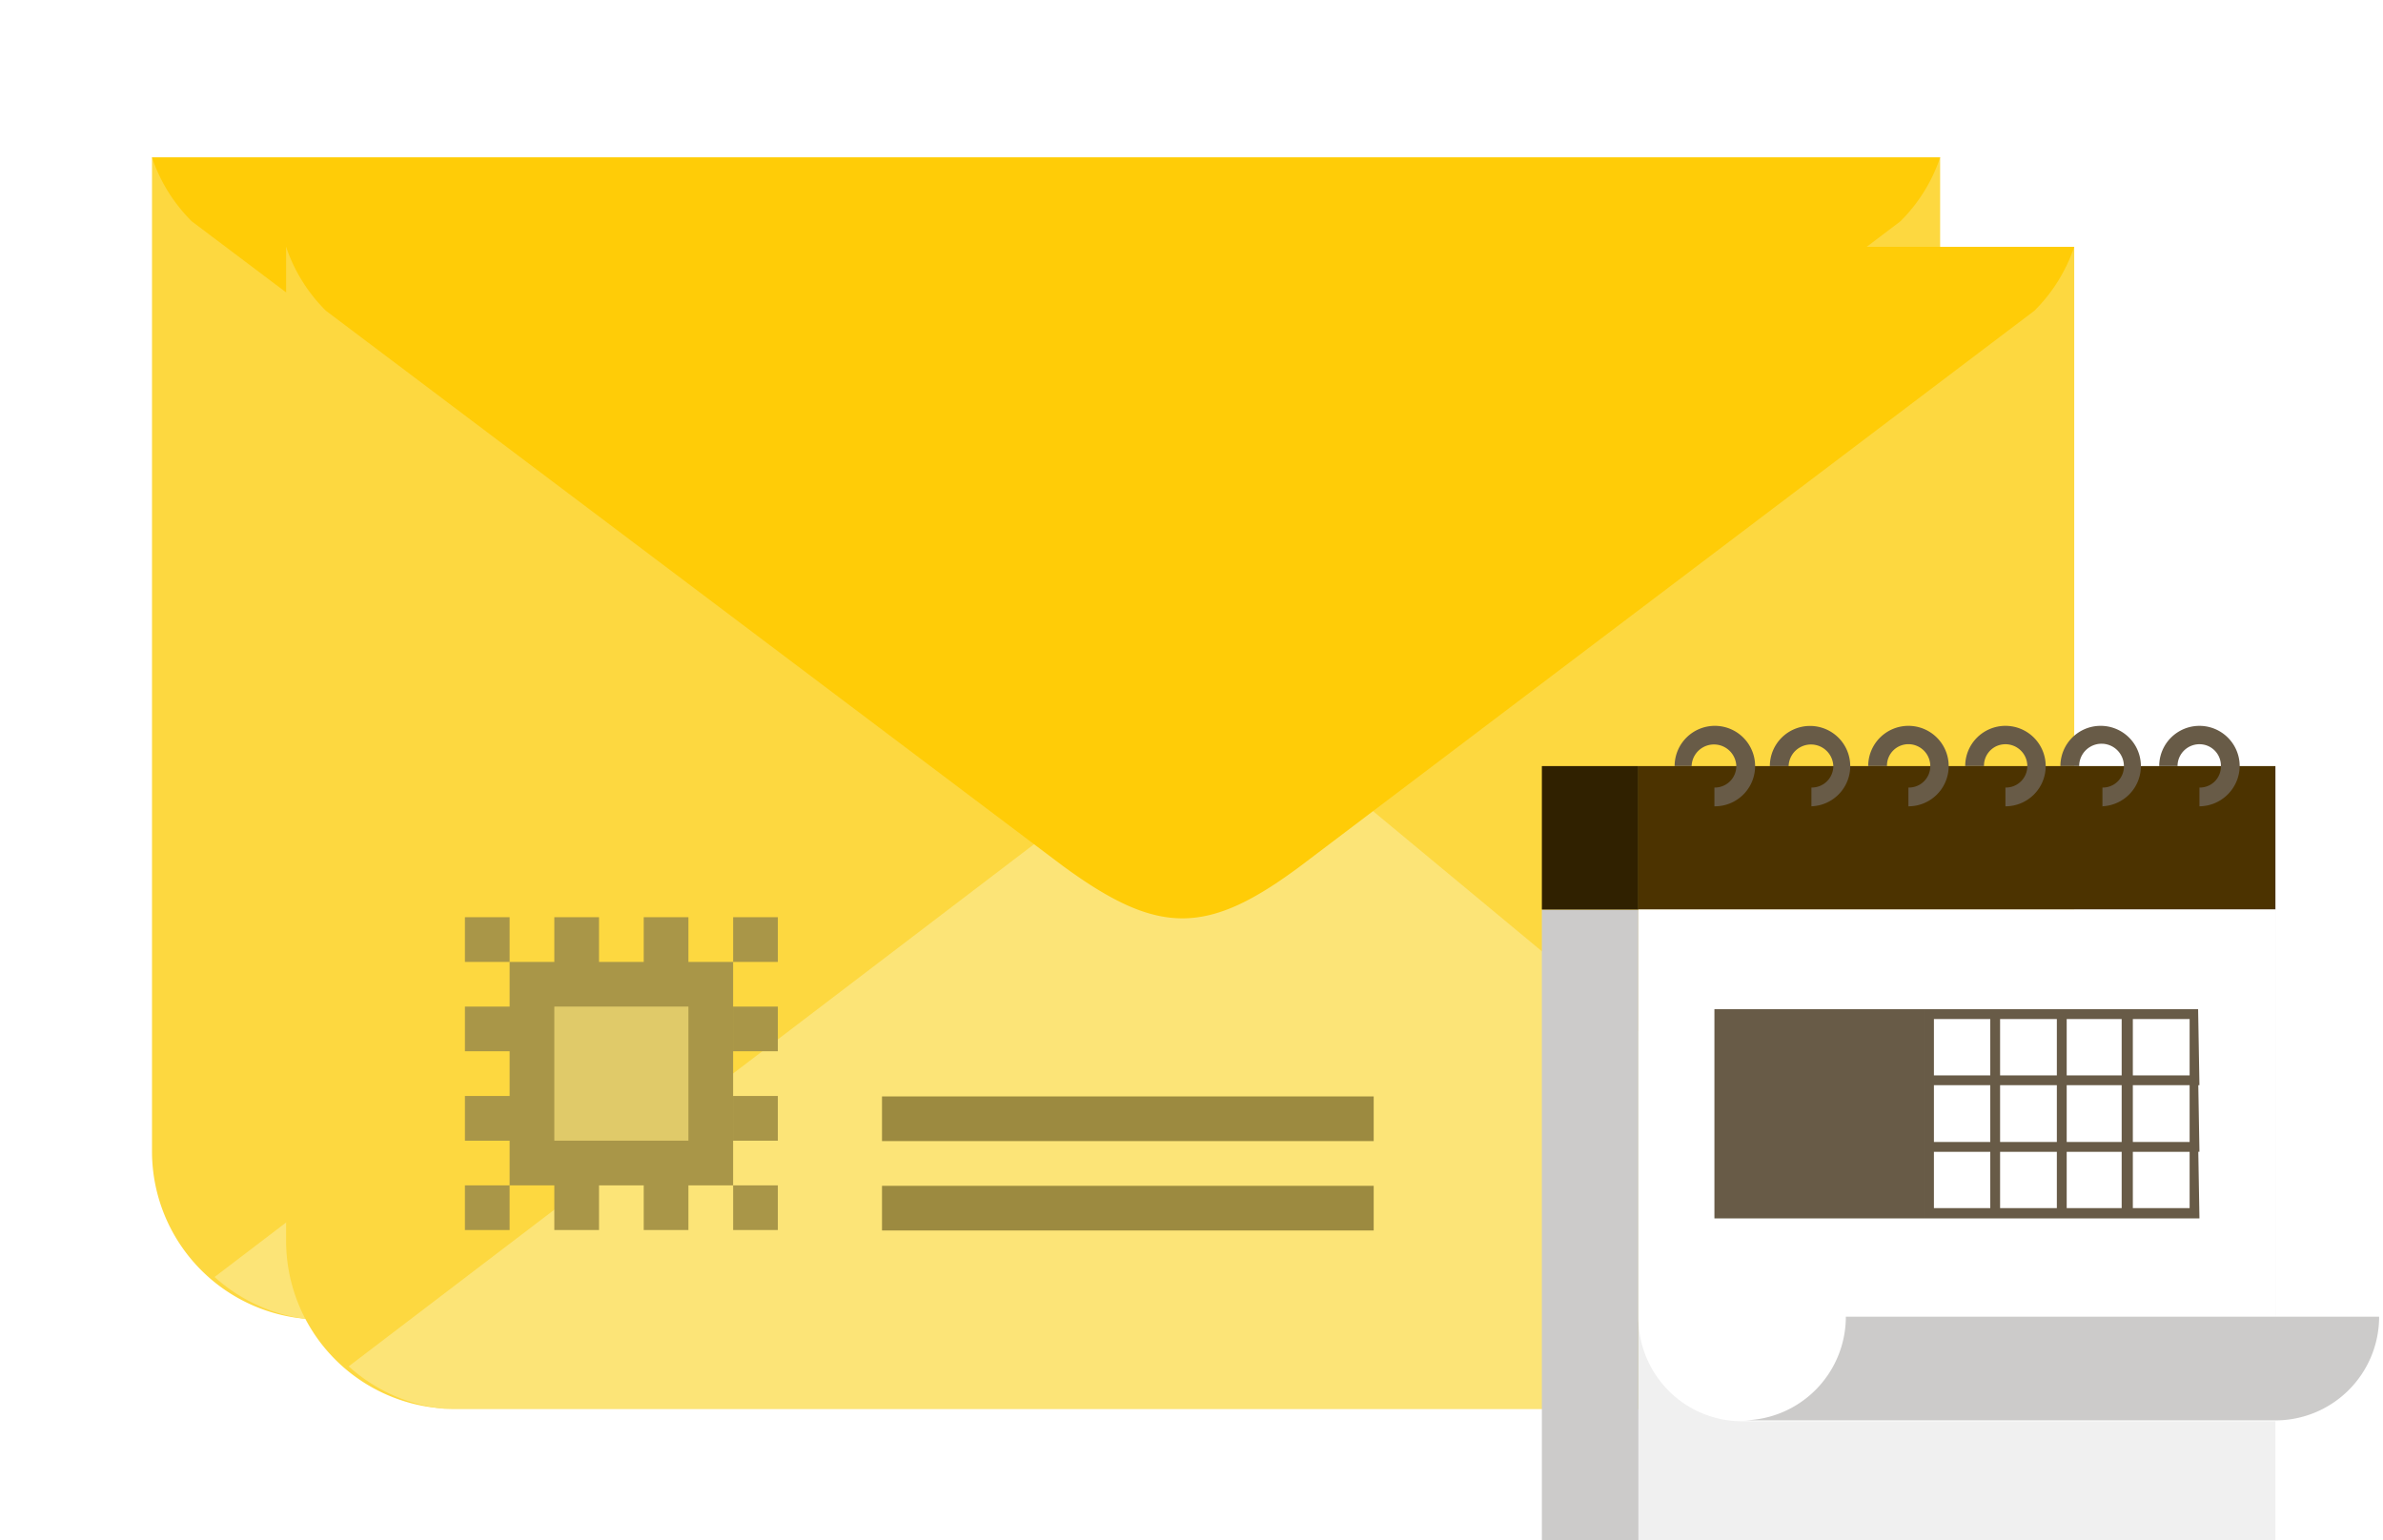 <svg width="99" height="64" fill="none" xmlns="http://www.w3.org/2000/svg"><g filter="url(#filter0_d)"><path d="M82.572 4.571v41.322a6.985 6.985 0 01-7.02 6.964H15.306a6.984 6.984 0 01-7.02-6.964V4.57H82.57z" fill="#FDD840"/><path d="M77.279 52.857a6.983 6.983 0 003.955-1.764l-33.67-27.95-36.678 27.95a6.964 6.964 0 003.974 1.764h62.419z" fill="#FCE477"/><path d="M8.286 4.571a6.797 6.797 0 001.653 2.656l30.587 23.047c3.993 2.935 6.017 2.935 9.935 0L80.92 7.227a6.798 6.798 0 001.653-2.656H8.285z" fill="#FFCC07"/><path d="M17.572 32.428h-1.858v1.858h1.857v-1.858zm3.714 0h-1.857v1.858h1.857v-1.858zm3.714 0h-1.857v1.858H25v-1.858zm3.714 0h-1.857v1.858h1.857v-1.858zM17.572 43.571h-1.858v1.858h1.857V43.57zm3.714 0h-1.857v1.858h1.857V43.57zm3.714 0h-1.857v1.858H25V43.57zm-7.428-3.714h-1.858v1.857h1.857v-1.857zm0-3.714h-1.858V38h1.857v-1.857zm11.142 3.714h-1.857v1.857h1.857v-1.857zm0-3.714h-1.857V38h1.857v-1.857zm0 7.428h-1.857v1.858h1.857V43.57z" fill="#A99648"/><path d="M26.857 34.286h-9.286v9.285h9.286v-9.285z" fill="#A99648"/><path d="M25 36.143h-5.571v5.571H25v-5.571z" fill="#E0CA69"/><path d="M53.47 43.59H33.041v1.857H53.47V43.59zm0-3.714H33.041v1.857H53.47v-1.857z" fill="#9C8A40"/></g><g filter="url(#filter1_d)"><path d="M88.143 8.286v41.321a6.983 6.983 0 01-7.02 6.964H20.877a6.982 6.982 0 01-7.02-6.964V8.286h74.286z" fill="#FDD840"/><path d="M82.85 56.572a6.983 6.983 0 003.956-1.765l-33.67-27.95-36.679 27.95a6.964 6.964 0 003.974 1.764H82.85z" fill="#FCE477"/><path d="M13.857 8.286a6.797 6.797 0 001.653 2.655L46.097 33.99c3.993 2.934 6.017 2.934 9.936 0L86.49 10.94a6.796 6.796 0 001.653-2.655H13.857z" fill="#FFCC07"/><path d="M23.143 36.143h-1.857V38h1.857v-1.857zm3.714 0H25V38h1.857v-1.857zm3.714 0h-1.857V38h1.857v-1.857zm3.715 0h-1.857V38h1.857v-1.857zM23.143 47.286h-1.857v1.857h1.857v-1.857zm3.714 0H25v1.857h1.857v-1.857zm3.714 0h-1.857v1.857h1.857v-1.857zm-7.428-3.714h-1.857v1.857h1.857V43.57zm0-3.715h-1.857v1.857h1.857v-1.857zm11.143 3.715h-1.857v1.857h1.857V43.57zm0-3.715h-1.857v1.857h1.857v-1.857zm0 7.429h-1.857v1.857h1.857v-1.857zM32.428 38h-9.285v9.286h9.285V38z" fill="#A99648"/><path d="M30.571 39.857H25v5.572h5.571v-5.572z" fill="#E0CA69"/><path d="M59.041 47.304H38.613v1.857H59.04v-1.857zm0-3.714H38.613v1.857H59.04V43.59z" fill="#9C8A40"/></g><path d="M94.531 37.796H68.067v26.241h26.464V37.796z" fill="#F0F0F0"/><path d="M94.531 31.834H68.067v5.962h26.464v-5.962z" fill="#4C3300"/><path d="M68.067 37.796h-4.011v26.241h4.011V37.796z" fill="#CCCBCA"/><path d="M68.067 31.834h-4.011v5.962h4.011v-5.962z" fill="#302100"/><path d="M94.531 37.796V59.06H72.376a4.308 4.308 0 01-4.309-4.346V37.796h26.465z" fill="#fff"/><path d="M76.684 54.714a4.309 4.309 0 01-4.308 4.309H94.53a4.309 4.309 0 004.309-4.309H76.684z" fill="#CCCBCA"/><path fill-rule="evenodd" clip-rule="evenodd" d="M71.224 32.726v.78a1.672 1.672 0 10-1.653-1.672h.706a.929.929 0 011.857 0 .893.893 0 01-.91.892zm4.03.78v-.001a1.67 1.67 0 10-1.727-1.67h.78a.929.929 0 011.857 0 .893.893 0 01-.91.89v.78a1.73 1.73 0 01-.056 0h.056zm4.03-.78v.78a1.672 1.672 0 10-1.671-1.672h.78a.89.89 0 01.891-.91.91.91 0 01.84 1.256.89.89 0 01-.84.546zm4.03.78v-.78a.892.892 0 00.91-.892.91.91 0 00-1.255-.84.891.891 0 00-.546.84h-.78a1.672 1.672 0 111.671 1.672zm4.03-.002v.002h-.074c.025 0 .05 0 .074-.002zm0 0v-.778a.874.874 0 00.892-.892.929.929 0 00-1.858 0h-.78a1.672 1.672 0 111.746 1.67zm4.03-.778v.78a1.69 1.69 0 001.672-1.672 1.671 1.671 0 10-3.343 0h.761a.91.91 0 011.256-.84.892.892 0 01.546.84.873.873 0 01-.892.892zm-20.15 9.211h8.692v8.692h-8.692v-8.692zm14.226 2.749h-2.358v-2.34h2.358v2.34zm2.693 0h-2.284v-2.34h2.284v2.34zm.464 0h2.359v-2.34h-2.359v2.34zm2.767.408h-.048l.048 2.767h-.048l.048 2.768H79.916v-8.692h11.403l.055 3.157zm-2.767 2.768v2.34h2.359v-2.34h-2.359zm-2.748 0h2.284v2.34h-2.284v-2.34zm-.409 0v2.34h-2.358v-2.34h2.358zm-5.107 0h2.34v2.34h-2.34v-2.34zm8.264-2.768v2.359h2.359v-2.359h-2.359zm-.464 2.359v-2.359h-2.284v2.359h2.284zm-2.693-2.359v2.359h-2.358v-2.359h2.358zm-2.767-2.748v2.34h-2.34v-2.34h2.34zm-2.34 5.107h2.34v-2.359h-2.34v2.359z" fill="#685B47"/><defs><filter id="filter0_d" x=".4" y=".629" width="86.114" height="60.114" filterUnits="userSpaceOnUse" color-interpolation-filters="sRGB"><feFlood flood-opacity="0" result="BackgroundImageFix"/><feColorMatrix in="SourceAlpha" values="0 0 0 0 0 0 0 0 0 0 0 0 0 0 0 0 0 0 127 0"/><feOffset dx="-1.971" dy="1.971"/><feGaussianBlur stdDeviation="2.957"/><feColorMatrix values="0 0 0 0 0 0 0 0 0 0 0 0 0 0 0 0 0 0 0.15 0"/><feBlend in2="BackgroundImageFix" result="effect1_dropShadow"/><feBlend in="SourceGraphic" in2="effect1_dropShadow" result="shape"/></filter><filter id="filter1_d" x="5.971" y="4.343" width="86.114" height="60.114" filterUnits="userSpaceOnUse" color-interpolation-filters="sRGB"><feFlood flood-opacity="0" result="BackgroundImageFix"/><feColorMatrix in="SourceAlpha" values="0 0 0 0 0 0 0 0 0 0 0 0 0 0 0 0 0 0 127 0"/><feOffset dx="-1.971" dy="1.971"/><feGaussianBlur stdDeviation="2.957"/><feColorMatrix values="0 0 0 0 0 0 0 0 0 0 0 0 0 0 0 0 0 0 0.15 0"/><feBlend in2="BackgroundImageFix" result="effect1_dropShadow"/><feBlend in="SourceGraphic" in2="effect1_dropShadow" result="shape"/></filter></defs></svg>